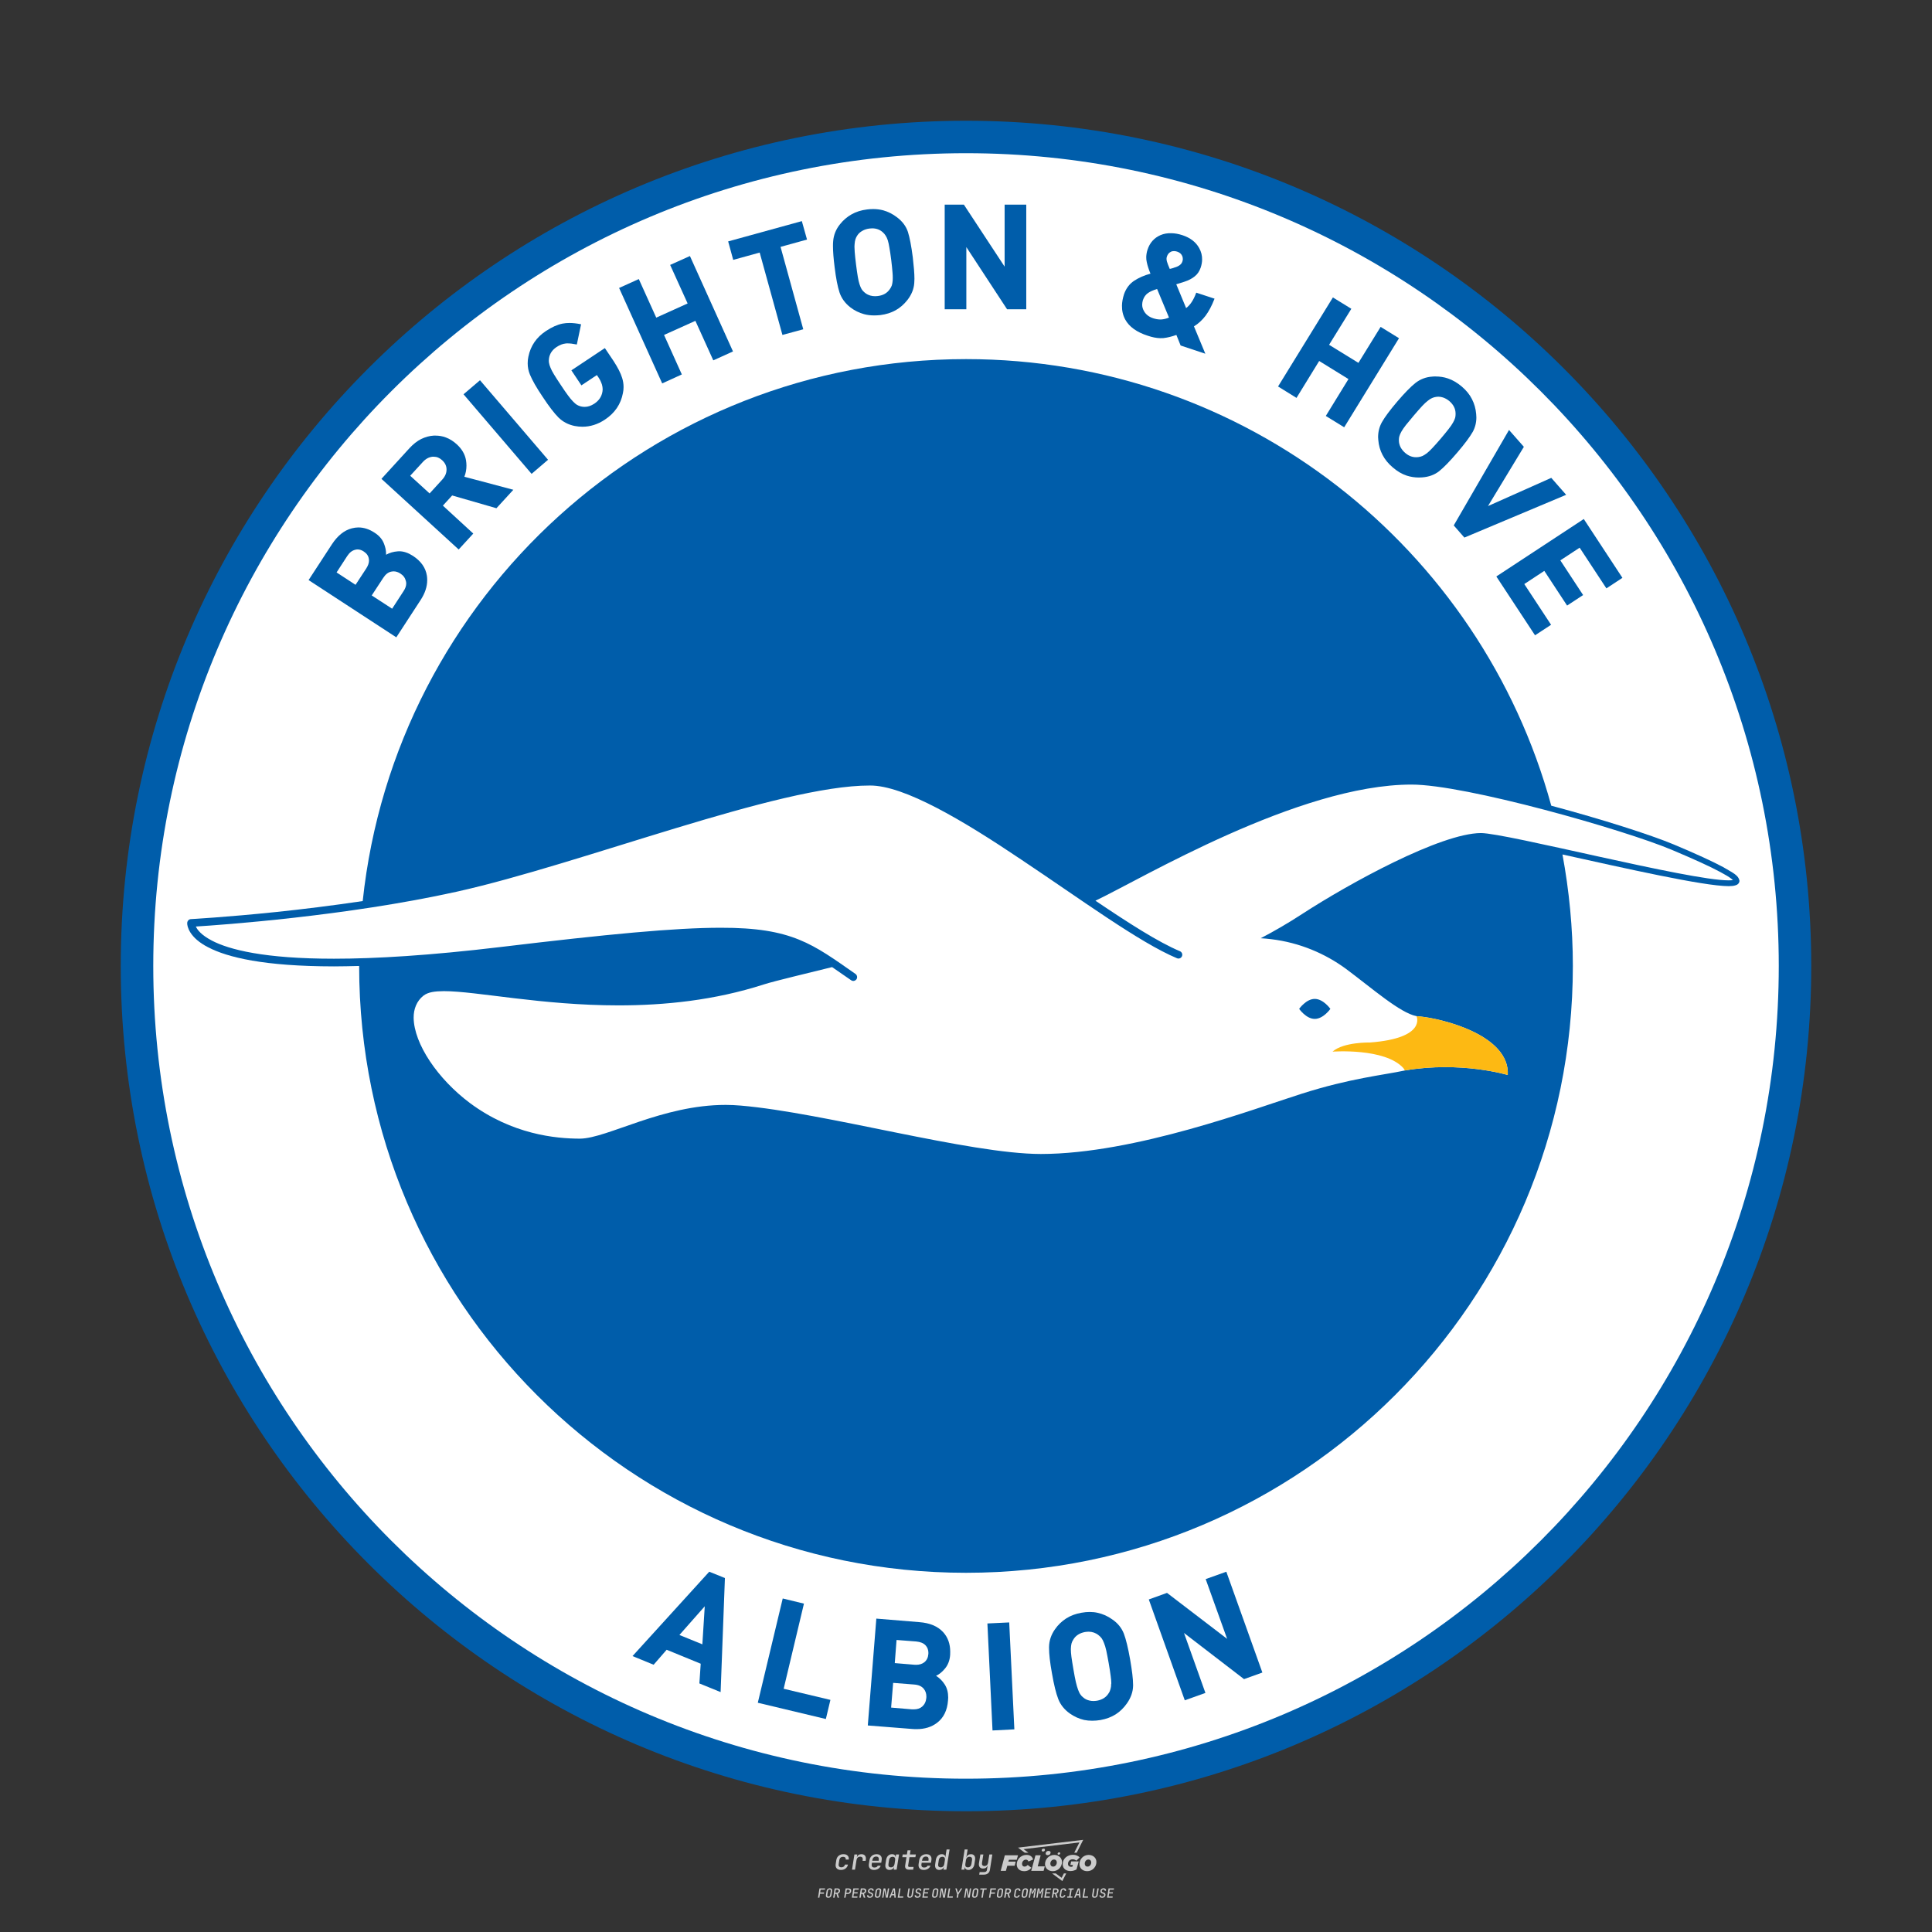 <?xml version="1.0" encoding="UTF-8"?>
<svg data-name="图层_1" xmlns="http://www.w3.org/2000/svg" version="1.1" viewBox="0 0 800 800">
  <rect x="0" y="0" width="800" height="800" fill="#333333" stroke="none"/>
  <!-- Created by @FCLOGO 2024-12-16 GMT+8 17:12:03 . https://fclogo.top/ -->
<!-- FOR PERSONAL USE ONLY NOT FOR COMMERCIAL USE -->
  <path d="M348.219,774.301c-.786,0-1.375-.217-1.768-.652-.393-.435-.528-1.03-.406-1.786l.252-1.648c.122-.755.45-1.35.984-1.785.534-.435,1.194-.652,1.98-.652.755,0,1.329.199,1.722.595.393.397.551.938.475,1.625h-1.236c.03-.359-.055-.637-.257-.836-.202-.198-.498-.297-.887-.297-.42,0-.763.117-1.03.349-.267.233-.435.563-.503.99l-.263,1.659c-.069.435-.006.769.189,1.002.195.233.502.349.921.349.389,0,.715-.099.979-.297.263-.198.436-.48.521-.847h1.236c-.137.687-.467,1.231-.99,1.631-.523.401-1.162.6-1.917.6ZM352.797,774.187l.996-6.294h1.19l-.195,1.19c.336-.87.973-1.304,1.911-1.304.671,0,1.169.208,1.493.624.324.416.429.986.315,1.71l-.069.423h-1.27l.057-.32c.069-.45.011-.795-.171-1.036-.183-.24-.477-.361-.881-.361-.405,0-.74.122-1.007.366-.267.245-.435.588-.503,1.03l-.63,3.971h-1.236ZM361.906,774.301c-.77,0-1.346-.223-1.728-.669s-.515-1.036-.401-1.768l.252-1.648c.084-.488.257-.915.521-1.282s.601-.651,1.013-.852c.412-.202.873-.304,1.385-.304.77,0,1.349.224,1.734.669.385.446.517,1.036.395,1.768l-.172,1.121h-3.845l-.092.526c-.153.954.217,1.431,1.11,1.431.717,0,1.175-.248,1.373-.744h1.225c-.168.534-.503.96-1.007,1.276-.504.317-1.091.475-1.763.475ZM361.231,770.216l-.046.286,2.655-.012.046-.286c.069-.466.013-.822-.166-1.07-.179-.248-.486-.372-.921-.372-.443,0-.795.126-1.059.378-.263.252-.433.611-.509,1.076ZM368.326,774.301c-.633,0-1.103-.212-1.408-.635s-.397-1.001-.274-1.734l.274-1.774c.115-.733.393-1.312.836-1.74.442-.427.98-.641,1.613-.641.465,0,.83.119,1.093.354.263.236.391.557.383.962h.023l.172-1.202h1.236l-.996,6.294h-1.225l.195-1.201h-.023c-.122.412-.351.734-.687.967s-.74.349-1.213.349ZM368.932,773.226c.389,0,.715-.119.978-.355.263-.236.429-.572.498-1.007l.252-1.648c.069-.427.01-.761-.177-1.002-.187-.24-.475-.36-.864-.36-.397,0-.725.118-.984.354-.26.236-.423.572-.492,1.007l-.252,1.648c-.069.443-.013.78.166,1.013.179.233.471.349.876.349ZM376.348,774.187c-.572,0-.994-.157-1.264-.469-.271-.312-.361-.751-.269-1.316l.538-3.387h-1.739l.171-1.122h1.74l.275-1.716h1.236l-.275,1.716h2.472l-.183,1.122h-2.461l-.538,3.387c-.076.442.099.664.526.664h1.717l-.172,1.121h-1.774ZM382.504,774.301c-.77,0-1.346-.223-1.728-.669s-.515-1.036-.401-1.768l.252-1.648c.084-.488.257-.915.521-1.282s.601-.651,1.013-.852c.412-.202.873-.304,1.385-.304.77,0,1.349.224,1.734.669.385.446.517,1.036.395,1.768l-.172,1.121h-3.845l-.092.526c-.153.954.217,1.431,1.11,1.431.717,0,1.175-.248,1.373-.744h1.225c-.168.534-.503.96-1.007,1.276-.504.317-1.091.475-1.763.475ZM381.829,770.216l-.046.286,2.655-.012.046-.286c.069-.466.013-.822-.166-1.07-.179-.248-.486-.372-.921-.372-.443,0-.795.126-1.059.378-.263.252-.433.611-.509,1.076ZM388.924,774.301c-.633,0-1.101-.212-1.402-.635-.301-.423-.395-1.001-.28-1.734l.274-1.774c.115-.733.393-1.312.836-1.74.442-.427.98-.641,1.613-.641.465,0,.83.119,1.093.354.263.236.391.557.383.962h.023l.206-1.465.298-1.796h1.236l-1.327,8.354h-1.225l.195-1.201h-.023c-.122.412-.351.734-.687.967s-.74.349-1.213.349ZM389.531,773.226c.389,0,.715-.119.978-.355.263-.236.429-.572.498-1.007l.252-1.648c.076-.427.019-.761-.172-1.002-.191-.24-.48-.36-.87-.36-.397,0-.725.118-.984.354-.26.236-.423.572-.492,1.007l-.252,1.648c-.076.443-.023.78.16,1.013s.477.349.881.349ZM401.017,774.301c-.473,0-.839-.116-1.099-.349-.26-.233-.385-.555-.378-.967h-.011l-.195,1.201h-1.224l1.327-8.354h1.236l-.286,1.796-.274,1.465h.046c.122-.412.353-.735.692-.967.34-.232.742-.349,1.208-.349.633,0,1.1.214,1.402.641.301.428.395,1.007.281,1.74l-.275,1.774c-.115.733-.395,1.31-.841,1.734-.446.423-.982.635-1.608.635ZM400.766,773.226c.397,0,.723-.116.979-.349.256-.233.422-.571.498-1.013l.252-1.648c.069-.435.011-.77-.171-1.007-.183-.236-.473-.354-.87-.354-.389,0-.715.12-.979.36s-.429.574-.498,1.002l-.252,1.648c-.069.435-.011.771.172,1.007.183.236.473.355.87.355ZM405.469,776.247l.172-1.064h1.934c.641,0,1.007-.302,1.099-.905l.103-.675.206-1.19h-.035c-.122.42-.347.744-.675.973-.328.229-.729.343-1.201.343-.626,0-1.093-.201-1.402-.601s-.41-.944-.303-1.631l.584-3.605h1.236l-.561,3.479c-.061.412,0,.732.183.961s.465.343.847.343c.389,0,.717-.122.984-.366.267-.244.431-.584.492-1.018l.538-3.399h1.236l-1.007,6.409c-.099.603-.37,1.078-.812,1.425-.443.347-1.0.521-1.671.521h-1.946ZM417.787,770.085h3.221l.537-1.855h-5.466l-1.708,6.442h2.147l.586-2.099h3.026l.439-1.708h-3.026l.244-.781ZM424.229,772.916c-.586,0-1.025-.39-1.025-1.123,0-.878.634-1.757,1.611-1.757.488,0,.878.244,1.025.781l1.952-.83c-.293-1.171-1.269-1.903-2.635-1.903-2.782,0-4.148,2.147-4.148,3.904s1.269,2.83,3.075,2.83c1.367,0,2.342-.586,2.977-1.415l-1.513-1.171c-.39.439-.83.683-1.318.683ZM430.915,768.231h-2.147l-1.757,6.442h5.124l.488-1.855h-2.928l1.22-4.587ZM439.748,771.013c0-1.659-1.318-2.928-3.221-2.928-2.196,0-3.807,1.806-3.807,3.807,0,1.659,1.318,2.928,3.221,2.928,2.196,0,3.807-1.806,3.807-3.807ZM434.917,771.696c0-.83.586-1.708,1.513-1.708.781,0,1.171.537,1.171,1.22,0,.83-.586,1.708-1.513,1.708-.781,0-1.171-.537-1.171-1.22ZM443.213,772.233h1.074l-.195.683c-.146.049-.342.098-.586.098-.683,0-1.269-.39-1.269-1.22,0-1.025.732-1.903,1.952-1.903.586,0,1.123.244,1.513.586l1.367-1.367c-.439-.537-1.513-1.074-2.733-1.074-2.587,0-4.295,1.757-4.295,3.855,0,2.05,1.611,2.879,3.221,2.879.927,0,1.855-.293,2.489-.683l.927-3.319h-3.123l-.342,1.464ZM450.777,768.084c-2.196,0-3.807,1.806-3.807,3.807,0,1.659,1.318,2.928,3.221,2.928,2.196,0,3.807-1.806,3.807-3.807,0-1.659-1.318-2.928-3.221-2.928ZM450.338,772.916c-.781,0-1.171-.537-1.171-1.22,0-.83.586-1.708,1.513-1.708.781,0,1.171.537,1.171,1.22,0,.83-.586,1.708-1.513,1.708ZM437.942,767.499c-.049.293.098.488.439.488s.537-.195.634-.488c.049-.244-.098-.488-.439-.488s-.586.244-.634.488ZM432.135,765.498c-.439,0-.732.244-.781.586s.098.586.537.586.732-.244.781-.586c.098-.342-.098-.586-.537-.586ZM433.013,767.303c-.098.537.146.878.83.878.634,0,1.074-.39,1.171-.878s-.146-.878-.83-.878c-.683,0-1.074.39-1.171.878ZM439.602,777.552l-2.44-1.806h-1.513l4.246,3.172,1.611-3.172h-.976l-.927,1.806ZM425.839,767.157l-2.001-1.464,23.132-2.782-2.147,4.246h1.025l2.684-5.319-26.988,3.221,2.782,2.099h1.513ZM338.719,785.785l.609-3.832h2.32l-.084.519h-1.764l-.184,1.145h1.627l-.084.525h-1.617l-.257,1.643h-.567ZM342.97,785.838c-.357,0-.623-.101-.798-.302-.175-.201-.234-.473-.178-.816l.268-1.701c.056-.343.203-.615.441-.816.238-.201.535-.302.892-.302s.623.1.798.299c.175.199.236.471.184.814l-.268,1.706c-.056.343-.204.615-.444.816-.24.201-.538.302-.895.302ZM343.049,785.334c.193,0,.348-.052.467-.158.119-.105.194-.257.226-.457l.268-1.701c.032-.199.005-.352-.079-.457-.084-.105-.222-.158-.415-.158s-.347.052-.465.158c-.117.105-.192.257-.223.457l-.268,1.701c-.032.2-.005.352.079.457s.22.158.409.158ZM344.996,785.785l.609-3.832h1.202c.238,0,.439.046.604.139.165.093.283.223.357.391s.091.366.052.593c-.038.259-.14.484-.304.675-.165.191-.366.321-.604.391l.535,1.643h-.619l-.478-1.575h-.541l-.247,1.575h-.567ZM345.888,783.707h.635c.189,0,.349-.056.48-.168.131-.112.211-.262.239-.451.032-.193,0-.345-.094-.459-.095-.114-.236-.171-.425-.171h-.635l-.2,1.249ZM349.545,785.785l.609-3.832h1.254c.371,0,.651.105.84.315.189.21.255.49.199.84-.038.234-.122.438-.249.611s-.29.307-.488.402c-.198.095-.419.142-.664.142h-.693l-.241,1.522h-.567ZM350.432,783.754h.693c.192,0,.357-.059.493-.176.136-.117.22-.274.252-.47s-.002-.352-.1-.47-.245-.176-.441-.176h-.688l-.21,1.291ZM352.747,785.785l.609-3.832h2.252l-.079.504h-1.695l-.173,1.087h1.512l-.079.499h-1.512l-.194,1.239h1.69l-.079.504h-2.252ZM355.843,785.785l.609-3.832h1.202c.238,0,.439.046.604.139.165.093.283.223.357.391s.091.366.052.593c-.038.259-.14.484-.304.675-.165.191-.366.321-.604.391l.535,1.643h-.619l-.478-1.575h-.541l-.247,1.575h-.567ZM356.736,783.707h.635c.189,0,.349-.056.48-.168.131-.112.211-.262.239-.451.032-.193,0-.345-.094-.459-.095-.114-.236-.171-.425-.171h-.635l-.2,1.249ZM360.132,785.838c-.385,0-.674-.095-.866-.286-.192-.191-.264-.451-.215-.779h.567c-.028.175.011.312.116.412.105.1.266.149.483.149.203,0,.37-.049.501-.147.131-.098.211-.233.239-.404.021-.15.001-.279-.06-.386-.061-.107-.158-.181-.291-.223l-.457-.136c-.266-.08-.462-.217-.588-.409-.126-.192-.17-.42-.131-.682.035-.21.112-.394.231-.551s.273-.28.462-.367.402-.131.64-.131c.35,0,.616.095.798.286.182.191.248.444.2.759h-.567c.028-.168-.003-.3-.092-.396-.089-.096-.23-.144-.422-.144-.189,0-.343.045-.462.134-.119.089-.189.214-.21.375-.025.151-.007.279.052.386s.158.181.294.223l.467.147c.262.081.456.217.58.409.124.193.165.422.123.688-.035.217-.116.406-.241.567-.126.161-.288.286-.485.375-.198.089-.419.134-.664.134ZM363.265,785.838c-.357,0-.623-.101-.798-.302-.175-.201-.234-.473-.178-.816l.268-1.701c.056-.343.203-.615.441-.816.238-.201.535-.302.892-.302s.623.1.798.299c.175.199.236.471.184.814l-.268,1.706c-.056.343-.204.615-.444.816-.24.201-.538.302-.895.302ZM363.344,785.334c.193,0,.348-.052.467-.158.119-.105.194-.257.226-.457l.268-1.701c.032-.199.005-.352-.079-.457-.084-.105-.222-.158-.415-.158s-.347.052-.465.158c-.117.105-.192.257-.223.457l-.268,1.701c-.032.2-.005.352.079.457s.22.158.409.158ZM365.275,785.785l.609-3.832h.709l.619,3.186c.007-.098.017-.217.029-.357.012-.14.027-.285.045-.435.018-.151.037-.289.058-.415l.315-1.979h.525l-.609,3.832h-.709l-.614-3.186c-.007.095-.017.209-.029.344s-.027.276-.045.423c-.018.147-.037.283-.058.409l-.315,2.01h-.53ZM368.225,785.785l1.585-3.832h.745l.373,3.832h-.562l-.073-.971h-1.087l-.388.971h-.593ZM369.385,784.342h.871l-.089-1.102c-.018-.196-.03-.365-.037-.509-.007-.143-.011-.243-.011-.299-.018.056-.052.156-.102.299s-.115.311-.192.504l-.441,1.107ZM371.721,785.785l.609-3.832h.567l-.525,3.312h1.674l-.079.52h-2.247ZM376.678,785.838c-.367,0-.634-.101-.8-.302-.166-.201-.221-.475-.165-.821l.436-2.761h.567l-.436,2.755c-.032.196-.008.35.071.462.079.112.214.168.407.168.193,0,.347-.056.465-.168.117-.112.192-.266.223-.462l.435-2.755h.567l-.436,2.761c-.056.35-.2.625-.433.824-.233.199-.533.299-.9.299ZM379.844,785.838c-.385,0-.674-.095-.866-.286-.192-.191-.264-.451-.215-.779h.567c-.028.175.011.312.116.412.105.1.266.149.483.149.203,0,.37-.049.501-.147.131-.098.211-.233.239-.404.021-.15.001-.279-.06-.386-.061-.107-.158-.181-.291-.223l-.457-.136c-.266-.08-.462-.217-.588-.409-.126-.192-.17-.42-.131-.682.035-.21.112-.394.231-.551s.273-.28.462-.367.402-.131.64-.131c.35,0,.616.095.798.286.182.191.248.444.2.759h-.567c.028-.168-.003-.3-.092-.396-.089-.096-.23-.144-.422-.144-.189,0-.343.045-.462.134-.119.089-.189.214-.21.375-.025.151-.007.279.052.386s.158.181.294.223l.467.147c.262.081.456.217.58.409.124.193.165.422.123.688-.035.217-.116.406-.241.567-.126.161-.288.286-.485.375-.198.089-.419.134-.664.134ZM381.906,785.785l.609-3.832h2.252l-.079.504h-1.695l-.173,1.087h1.512l-.079.499h-1.512l-.194,1.239h1.69l-.079.504h-2.252ZM386.943,785.838c-.357,0-.623-.101-.798-.302-.175-.201-.234-.473-.178-.816l.268-1.701c.056-.343.203-.615.441-.816.238-.201.535-.302.892-.302s.623.1.798.299c.175.199.236.471.184.814l-.268,1.706c-.056.343-.204.615-.444.816-.24.201-.538.302-.895.302ZM387.021,785.334c.193,0,.348-.052.467-.158.119-.105.194-.257.226-.457l.268-1.701c.032-.199.005-.352-.079-.457-.084-.105-.222-.158-.415-.158s-.347.052-.465.158c-.117.105-.192.257-.223.457l-.268,1.701c-.032.2-.005.352.079.457s.22.158.409.158ZM388.953,785.785l.609-3.832h.709l.619,3.186c.007-.098.017-.217.029-.357.012-.14.027-.285.045-.435.018-.151.037-.289.058-.415l.315-1.979h.525l-.609,3.832h-.709l-.614-3.186c-.007.095-.017.209-.029.344s-.027.276-.045.423c-.018.147-.037.283-.058.409l-.315,2.01h-.53ZM392.249,785.785l.609-3.832h.567l-.525,3.312h1.674l-.079.52h-2.247ZM396.117,785.785l.22-1.412-.751-2.42h.577l.446,1.449c.028.095.05.184.066.268.016.084.025.147.029.189.018-.042.046-.105.087-.189.04-.084.088-.173.144-.268l.898-1.449h.598l-1.528,2.42-.22,1.412h-.567ZM399.217,785.785l.609-3.832h.709l.619,3.186c.007-.098.017-.217.029-.357.012-.14.027-.285.044-.435.018-.151.037-.289.058-.415l.315-1.979h.525l-.609,3.832h-.709l-.614-3.186c-.007.095-.017.209-.029.344s-.027.276-.045.423c-.018.147-.037.283-.058.409l-.315,2.01h-.53ZM403.505,785.838c-.357,0-.623-.101-.798-.302-.175-.201-.234-.473-.178-.816l.268-1.701c.056-.343.203-.615.441-.816.238-.201.535-.302.892-.302.357,0,.623.1.798.299.175.199.236.471.184.814l-.268,1.706c-.056.343-.204.615-.444.816-.239.201-.538.302-.895.302ZM403.584,785.334c.193,0,.348-.052.467-.158.119-.105.194-.257.226-.457l.268-1.701c.032-.199.005-.352-.079-.457-.084-.105-.222-.158-.415-.158-.193,0-.347.052-.465.158-.117.105-.191.257-.223.457l-.268,1.701c-.032.2-.005.352.079.457.084.105.22.158.409.158ZM406.381,785.785l.525-3.312h-1.023l.084-.519h2.619l-.084.519h-1.029l-.525,3.312h-.567ZM409.518,785.785l.609-3.832h2.32l-.084.519h-1.764l-.184,1.145h1.627l-.084.525h-1.617l-.257,1.643h-.567ZM413.769,785.838c-.357,0-.623-.101-.798-.302-.175-.201-.234-.473-.178-.816l.268-1.701c.056-.343.203-.615.441-.816.238-.201.535-.302.892-.302.357,0,.623.1.798.299.175.199.236.471.184.814l-.268,1.706c-.056.343-.204.615-.444.816-.239.201-.538.302-.895.302ZM413.848,785.334c.193,0,.348-.052.467-.158.119-.105.194-.257.226-.457l.268-1.701c.032-.199.005-.352-.079-.457-.084-.105-.222-.158-.415-.158-.193,0-.347.052-.465.158-.117.105-.191.257-.223.457l-.268,1.701c-.032.2-.005.352.079.457.084.105.22.158.409.158ZM415.795,785.785l.609-3.832h1.202c.238,0,.439.046.604.139.164.093.283.223.357.391s.091.366.053.593c-.039.259-.14.484-.304.675-.165.191-.366.321-.604.391l.535,1.643h-.619l-.478-1.575h-.541l-.247,1.575h-.567ZM416.688,783.707h.635c.189,0,.349-.056.48-.168.131-.112.211-.262.239-.451.032-.193,0-.345-.095-.459-.094-.114-.236-.171-.425-.171h-.635l-.199,1.249ZM420.905,785.838c-.36,0-.631-.101-.811-.302-.18-.201-.242-.473-.186-.816l.268-1.701c.056-.346.206-.619.449-.819s.545-.299.906-.299c.357,0,.625.101.806.302.18.201.242.473.186.816h-.567c.031-.199.003-.352-.087-.457-.089-.105-.228-.158-.417-.158-.193,0-.351.052-.475.158-.124.105-.202.255-.234.451l-.268,1.706c-.032.2-.003.352.087.457.089.105.23.158.423.158s.35-.052.472-.158.199-.257.231-.457h.567c-.035.228-.115.425-.239.593s-.281.298-.47.388c-.189.091-.402.136-.64.136ZM424.034,785.838c-.357,0-.623-.101-.798-.302-.175-.201-.234-.473-.178-.816l.268-1.701c.056-.343.203-.615.441-.816.238-.201.535-.302.892-.302.357,0,.623.1.798.299.175.199.236.471.184.814l-.268,1.706c-.056.343-.204.615-.444.816-.239.201-.538.302-.895.302ZM424.112,785.334c.193,0,.348-.052.467-.158.119-.105.194-.257.226-.457l.268-1.701c.032-.199.005-.352-.079-.457-.084-.105-.222-.158-.415-.158-.193,0-.347.052-.465.158-.117.105-.191.257-.223.457l-.268,1.701c-.032.2-.005.352.079.457.084.105.22.158.409.158ZM425.965,785.785l.609-3.832h.687l.184,1.228c.021.119.037.23.047.333.011.103.019.183.026.239.018-.056.047-.136.089-.241.042-.105.091-.217.147-.336l.567-1.223h.709l-.609,3.832h-.535l.204-1.291c.025-.168.058-.352.1-.554.042-.201.087-.404.136-.609s.096-.4.142-.585c.045-.185.087-.348.126-.488l-.855,1.863h-.551l-.283-1.863c-.004.136-.011.295-.021.475s-.024.372-.039.575c-.016.203-.035.407-.058.611-.023.205-.048.396-.076.575l-.205,1.291h-.54ZM429.115,785.785l.609-3.832h.687l.184,1.228c.021.119.037.23.047.333.011.103.019.183.026.239.018-.056.047-.136.089-.241.042-.105.091-.217.147-.336l.567-1.223h.709l-.609,3.832h-.535l.204-1.291c.025-.168.058-.352.1-.554.042-.201.087-.404.136-.609s.096-.4.142-.585c.045-.185.087-.348.126-.488l-.855,1.863h-.551l-.283-1.863c-.004.136-.011.295-.021.475s-.024.372-.039.575c-.016.203-.035.407-.058.611-.023.205-.048.396-.076.575l-.205,1.291h-.54ZM432.411,785.785l.609-3.832h2.252l-.079.504h-1.696l-.173,1.087h1.512l-.079.499h-1.512l-.194,1.239h1.69l-.079.504h-2.252ZM435.507,785.785l.609-3.832h1.202c.238,0,.439.046.604.139.164.093.283.223.357.391s.091.366.053.593c-.039.259-.14.484-.304.675-.165.191-.366.321-.604.391l.535,1.643h-.619l-.478-1.575h-.541l-.247,1.575h-.567ZM436.4,783.707h.635c.189,0,.349-.056.48-.168.131-.112.211-.262.239-.451.032-.193,0-.345-.095-.459-.094-.114-.236-.171-.425-.171h-.635l-.199,1.249ZM439.801,785.838c-.36,0-.631-.101-.811-.302-.18-.201-.242-.473-.186-.816l.268-1.701c.056-.346.206-.619.449-.819s.545-.299.906-.299c.357,0,.625.101.806.302.18.201.242.473.186.816h-.567c.031-.199.003-.352-.087-.457-.089-.105-.228-.158-.417-.158-.193,0-.351.052-.475.158-.124.105-.202.255-.234.451l-.268,1.706c-.032.2-.003.352.087.457.089.105.23.158.423.158s.35-.052.472-.158.199-.257.231-.457h.567c-.035.228-.115.425-.239.593s-.281.298-.47.388c-.189.091-.402.136-.64.136ZM441.879,785.785l.079-.504h.777l.446-2.824h-.777l.084-.504h2.126l-.084.504h-.777l-.446,2.824h.777l-.079.504h-2.126ZM444.74,785.785l1.585-3.832h.745l.373,3.832h-.562l-.073-.971h-1.087l-.388.971h-.593ZM445.9,784.342h.871l-.089-1.102c-.017-.196-.03-.365-.037-.509-.007-.143-.01-.243-.01-.299-.018.056-.052.156-.102.299s-.115.311-.192.504l-.441,1.107ZM448.235,785.785l.609-3.832h.567l-.525,3.312h1.674l-.079.52h-2.247ZM453.193,785.838c-.368,0-.634-.101-.8-.302-.166-.201-.221-.475-.165-.821l.436-2.761h.567l-.436,2.755c-.032.196-.008.35.071.462.079.112.214.168.407.168s.347-.056.465-.168c.117-.112.192-.266.223-.462l.436-2.755h.567l-.436,2.761c-.056.35-.2.625-.433.824-.233.199-.533.299-.9.299ZM456.358,785.838c-.385,0-.674-.095-.866-.286-.193-.191-.264-.451-.215-.779h.567c-.028.175.011.312.115.412.105.1.266.149.483.149.203,0,.37-.049.501-.147s.211-.233.239-.404c.021-.15.001-.279-.06-.386s-.158-.181-.291-.223l-.457-.136c-.266-.08-.462-.217-.588-.409-.126-.192-.17-.42-.131-.682.035-.21.112-.394.231-.551s.273-.28.462-.367c.189-.087.402-.131.64-.131.35,0,.616.095.798.286.182.191.248.444.199.759h-.567c.028-.168-.003-.3-.092-.396-.089-.096-.23-.144-.423-.144-.189,0-.343.045-.462.134-.119.089-.189.214-.21.375-.025.151-.007.279.052.386s.158.181.294.223l.467.147c.262.081.456.217.58.409.124.193.165.422.124.688-.035.217-.116.406-.241.567-.126.161-.288.286-.485.375-.198.089-.419.134-.664.134ZM458.421,785.785l.609-3.832h2.252l-.079.504h-1.696l-.173,1.087h1.512l-.079.499h-1.512l-.194,1.239h1.69l-.079.504h-2.252Z" style="fill: #ccc;"/>
  <g>
    <g id="g4445">
      <path id="path4364" d="M50,399.987c0,193.288,156.702,350.013,350.007,350.013s349.993-156.726,349.993-350.013c0-193.301-156.715-349.987-349.993-349.987S50,206.699,50,399.987Z" style="fill: #005daa;"/>
      <path id="path4362" d="M400.007,736.522c-185.882,0-336.542-150.67-336.542-336.549S214.124,63.438,400.007,63.438s336.542,150.683,336.542,336.535-150.659,336.549-336.542,336.549" style="fill: #fff;"/>
      <path id="path4318" d="M713.518,359.043c-4.301-2.304-10.906-5.359-20.378-9.338-9.754-4.073-29.904-10.504-50.791-16.077-29.127-106.592-126.556-184.928-242.341-184.928-129.705,0-236.419,98.285-249.817,224.411-12.782,1.903-24.987,3.39-35.585,4.502-20.981,2.184-35.545,2.961-35.571,2.974-.79.04-1.393.643-1.501,1.407-.013.067-.013.147-.013.268-.054,1.152.764,5.962,8.709,10.008,7.932,4.127,22.951,7.864,52.051,7.891,3.283,0,6.779-.094,10.437-.174,0,138.773,112.489,251.273,251.291,251.273s251.278-112.5,251.278-251.273c0-15.769-1.541-31.203-4.301-46.168,25.831,5.707,58.334,13.089,68.812,13.116,1.112-.027,1.996-.067,2.76-.322.683-.147,1.688-.724,1.728-1.903-.415-2.278-2.519-3.175-6.766-5.667" style="fill: #005daa;"/>
    </g>
    <g id="g4420">
      <g id="g4393">
        <path id="path4360" d="M485.022,96.566c-1.594-.054-3.12.195-4.527.811-2.572,1.125-4.414,3.164-5.338,6.045-.335,1.005-.483,2.005-.523,2.983-.013.71.048,1.397.209,2.093.308,1.514.847,3.14,1.544,4.815-2.586.697-4.862,1.698-6.777,2.957-1.983,1.326-3.356,3.202-4.187,5.6-.522,1.648-.811,3.197-.837,4.658-.04,2.103.396,4.027,1.361,5.809,1.635,2.974,4.748,5.212,9.29,6.673,1.916.656,3.628.98,5.129,1.02.469.013.892.014,1.335-.026,1.755-.188,3.53-.652,5.338-1.282l.079-.026,1.753,4.37,10.232,3.402-4.71-11.33c1.849-1.112,3.409-2.588,4.789-4.37,1.38-1.862,2.579-4.136,3.637-6.856l.104-.235-7.562-2.486-.104.209c-1.058,2.881-2.447,4.943-4.108,6.176l-4.083-9.865c.496-.134,1.097-.309,1.727-.523.724-.228,1.286-.415,1.701-.549,1.702-.549,3.088-1.287,4.213-2.198,1.152-.898,1.963-2.136,2.486-3.663.348-1.085.562-2.187.576-3.219.027-1.675-.333-3.274-1.204-4.815-1.353-2.505-3.718-4.293-6.961-5.364-1.621-.522-3.119-.798-4.579-.811h0ZM486.147,103.972c.389,0,.814.062,1.256.209.992.335,1.666.858,2.041,1.649.241.469.354.97.34,1.465,0,.335-.088.698-.209,1.047-.214.616-.562,1.076-1.151,1.492-.576.415-1.315.74-2.172.968-.268.121-.578.233-1.02.34-.322.107-.596.156-.864.209-.576-1.326-.963-2.351-1.177-3.088-.121-.429-.157-.803-.157-1.151.013-.308.063-.609.157-.864.295-.938.833-1.587,1.596-1.962.389-.228.838-.327,1.361-.314h0ZM479.134,119.672l4.92,11.828c-1.152.482-2.188.718-3.192.785h-.628c-.858-.027-1.77-.189-2.721-.497-1.728-.563-2.99-1.524-3.794-2.931-.522-.898-.799-1.835-.759-2.826.013-.549.114-1.137.288-1.727.429-1.286,1.129-2.274,2.067-2.931.911-.656,2.186-1.219,3.821-1.701Z" style="fill: #005daa;"/>
        <path id="path4354" d="M400.141,102.318l16.868,25.75h7.945v-43.328h-8.963v25.67l-16.868-25.67h-7.945v43.328h8.963v-25.75Z" style="fill: #005daa;"/>
        <path id="path4352" d="M619.732,238.907l15.89,24.156,6.645-4.354-11.093-16.868,8.293-5.453,9.432,14.362,6.632-4.354-9.432-14.362,7.998-5.252,11.08,16.854,6.632-4.368-15.997-24.357-36.201,23.781.121.214h0Z" style="fill: #005daa;"/>
        <path id="path4350" d="M594.377,155.888c-.429,0-.814-.001-1.256.052-2.666.161-5.004,1.076-6.987,2.617-1.956,1.541-4.468,4.116-7.536,7.693-3.041,3.577-5.179,6.426-6.385,8.583-1.045,1.862-1.57,3.951-1.57,6.202,0,.348.025.75.079,1.151.174,2.237.762,4.3,1.753,6.176.965,1.876,2.39,3.627,4.239,5.181,1.862,1.608,3.747,2.732,5.783,3.402,1.581.509,3.256.785,5.024.785.456,0,.879-.012,1.335-.052,2.773-.188,5.162-1.063,7.091-2.591,1.929-1.554,4.403-4.09,7.458-7.667,3.095-3.604,5.231-6.492,6.437-8.609.978-1.795,1.492-3.796,1.492-5.966,0-.456-.025-.931-.079-1.413-.188-2.237-.789-4.313-1.753-6.176-.938-1.889-2.365-3.614-4.187-5.181-1.876-1.581-3.773-2.706-5.783-3.376-1.635-.563-3.346-.811-5.155-.811h0ZM595.555,164.261c.616,0,1.266.113,1.936.314.938.322,1.825.808,2.669,1.518,1.688,1.46,2.538,3.16,2.564,5.103v.288c0,.536-.05,1.048-.183,1.544-.161.563-.448,1.213-.864,1.936-.389.724-1.002,1.611-1.806,2.643-.817,1.045-1.891,2.382-3.271,4.004-1.353,1.554-2.491,2.869-3.402,3.82-.924.991-1.686,1.715-2.329,2.224-.656.509-1.296.883-1.832,1.151-.536.241-1.11.377-1.753.471-.308.04-.647.052-.942.052-1.568,0-3.054-.56-4.475-1.779-.858-.737-1.494-1.549-1.963-2.433-.415-.911-.654-1.798-.654-2.695v-.314c0-.522.062-1.036.209-1.492.161-.549.421-1.185.864-1.962.415-.724,1.029-1.612,1.806-2.617.817-1.032,1.904-2.329,3.297-3.977,1.407-1.635,2.557-2.974,3.428-3.899.898-.951,1.658-1.675,2.355-2.198.643-.536,1.243-.91,1.806-1.151.563-.241,1.099-.404,1.675-.471.268-.054.582-.079.864-.079v.001Z" style="fill: #005daa;"/>
        <path id="path4346" d="M546.245,149.477l12.125,7.489-9.379,15.26.188.134,7.422,4.569,22.696-36.884-7.61-4.689-9.191,14.898-12.152-7.476,9.218-14.912-7.637-4.703-22.709,36.87,7.637,4.729,9.392-15.287h0Z" style="fill: #005daa;"/>
        <path id="path4344" d="M606.375,222.602l.174-.08,41.962-17.631-6.163-7.02-26.206,11.683,14.858-24.531-6.15-6.98-22.884,39.523,4.408,5.037Z" style="fill: #005daa;"/>
        <path id="path4342" d="M361.536,86.57c-.817,0-1.642.05-2.486.157-2.452.295-4.549.97-6.411,2.015-1.835,1.032-3.474,2.405-4.867,4.187-1.661,2.077-2.573,4.429-2.774,6.934-.067.616-.079,1.278-.079,2.015,0,2.278.225,5.176.68,8.74.563,4.662,1.251,8.148,2.041,10.519.804,2.371,2.266,4.383,4.396,6.071,1.768,1.38,3.694,2.316,5.757,2.878,1.326.362,2.712.523,4.213.523.79,0,1.616-.051,2.46-.131,2.452-.308,4.549-.983,6.411-2.015,1.835-1.032,3.448-2.444,4.841-4.213,1.702-2.17,2.665-4.508,2.852-6.987.027-.563.079-1.136.079-1.806,0-2.278-.265-5.24-.68-8.871-.603-4.703-1.278-8.187-2.015-10.545-.79-2.371-2.29-4.37-4.501-6.045-1.782-1.38-3.721-2.342-5.731-2.905-1.34-.348-2.727-.523-4.187-.523h0ZM361.144,94.552c1.715,0,3.151.524,4.37,1.596.496.429.895.904,1.204,1.413.335.509.635,1.12.89,1.91.241.777.479,1.814.68,3.114.241,1.313.491,3.025.759,5.129.255,2.077.416,3.763.523,5.103.08.831.104,1.607.104,2.25,0,.362.001.7-.027.994-.067.831-.166,1.478-.34,2.067-.188.563-.488,1.113-.864,1.622-1.112,1.621-2.735,2.558-4.946,2.826-.362.04-.751.079-1.073.079-.724,0-1.372-.087-2.015-.262-.965-.281-1.776-.718-2.46-1.335-.496-.402-.883-.852-1.177-1.335-.281-.482-.569-1.132-.837-1.962-.281-.817-.518-1.867-.733-3.14-.228-1.246-.451-2.972-.733-5.103-.281-2.17-.442-3.881-.55-5.181-.067-.817-.104-1.542-.104-2.198.013-.362.025-.7.052-.994.067-.858.179-1.557.366-2.119s.45-1.101.785-1.57c.482-.75,1.184-1.376,2.041-1.858.858-.509,1.871-.834,2.983-.968.348-.027.724-.079,1.099-.079h.001Z" style="fill: #005daa;"/>
        <path id="path4338" d="M179.592,180.38c-1.728.094-3.466.569-5.207,1.413-1.702.858-3.288,2.134-4.789,3.742l-11.645,12.743,31.977,29.255,6.045-6.594-12.587-11.566,3.847-4.213,18.317,5.286.131-.131,6.882-7.51-20.28-5.391c.59-1.487.864-3.024.864-4.632,0-.724-.063-1.435-.183-2.172-.402-2.465-1.703-4.704-3.847-6.646-1.34-1.233-2.841-2.197-4.449-2.8-1.393-.549-2.882-.785-4.396-.785-.228,0-.439-.013-.68,0l-0.0 0ZM179.095,189.12h.497c1.286,0,2.408.447,3.506,1.465,1.206,1.099,1.806,2.359,1.806,3.847s-.6,2.874-1.806,4.187l-5.207,5.705-8.034-7.327,5.26-5.731c1.192-1.3,2.504-1.985,3.978-2.146Z" style="fill: #005daa;"/>
        <path id="path4334" d="M148.4,218.401c-.858,0-1.798.139-2.695.366-3.189.817-5.924,3.057-8.269,6.62l-9.656,14.811,36.321,23.707,10.075-15.465c1.809-2.773,2.721-5.51,2.721-8.243,0-.616-.037-1.189-.131-1.806-.509-3.296-2.435-6.02-5.731-8.19-1.996-1.286-3.882-1.936-5.731-1.936-.214,0-.388-.001-.576.027-1.809.134-3.42.596-4.867,1.413.013-.188,0-.375,0-.576,0-1.219-.301-2.571-.837-3.951-.683-1.822-1.958-3.334-3.847-4.553-2.224-1.487-4.486-2.224-6.777-2.224l.001-.001ZM148.06,227.507c.844,0,1.708.275,2.538.837,1.219.79,1.932,1.777,2.12,3.009.054.214.079.465.079.707.013,1.032-.374,2.144-1.151,3.349l-4.422,6.751-7.85-5.129,4.396-6.777c.951-1.46,2.052-2.296,3.271-2.591.348-.107.672-.157,1.02-.157h-.001ZM163.001,236.588c.938,0,1.889.313,2.8.916,1.246.79,1.968,1.827,2.277,3.14.08.295.131.647.131.942,0,1.018-.361,2.093-1.125,3.219l-4.71,7.248-8.452-5.495,4.736-7.222c.951-1.5,2.063-2.375,3.349-2.643h.027c.308-.054.633-.104.968-.104l-.001-0Z" style="fill: #005daa;"/>
        <path id="path4328" d="M220.314,196.048l6.619-5.667-28.176-32.931-6.819,5.815,28.189,32.958s.188-.174.188-.174Z" style="fill: #005daa;"/>
        <path id="path4326" d="M314.568,104.582l9.419,34.11,8.628-2.345-9.405-34.124,10.96-3.028-2.144-7.637-30.507,8.4,2.09,7.65,10.96-3.028Z" style="fill: #005daa;"/>
        <path id="path4324" d="M224.762,164.403c2.572,3.912,4.77,6.752,6.525,8.508,1.795,1.755,3.993,2.921,6.632,3.47,1.099.214,2.197.322,3.256.322,3.242,0,6.364-.991,9.285-2.934,4.127-2.733,6.619-6.418,7.476-10.986.188-.844.268-1.688.268-2.519,0-1.273-.201-2.546-.59-3.778-.63-2.063-1.849-4.394-3.604-7.074l-3.55-5.279-13.867,9.218,4.153,6.216,6.404-4.26.724,1.058c.616.911,1.045,1.876,1.38,2.881.188.67.295,1.34.295,1.983,0,.295-.04.603-.08.884-.335,2.103-1.447,3.765-3.39,5.051-1.34.884-2.666,1.313-3.966,1.313-.536,0-1.072-.054-1.608-.188-.616-.161-1.152-.389-1.648-.683-.456-.281-1.018-.764-1.621-1.407-.63-.643-1.313-1.46-2.05-2.479-.79-1.045-1.755-2.465-2.947-4.274-1.219-1.782-2.144-3.282-2.827-4.381-.683-1.099-1.152-2.05-1.474-2.84-.322-.764-.536-1.447-.616-2.05-.054-.268-.067-.576-.067-.844,0-.295.027-.59.067-.884.281-1.956,1.313-3.524,3.148-4.756,1.313-.858,2.519-1.326,3.671-1.447.255-.054.576-.054.911-.054.991,0,2.197.134,3.591.429l.214.027,1.755-8.373-.228-.04c-1.635-.322-3.148-.496-4.569-.496-.991,0-1.97.08-2.854.255-2.13.415-4.448,1.447-6.913,3.082-3.926,2.599-6.337,6.136-7.248,10.571-.214.924-.295,1.876-.295,2.787,0,1.608.295,3.148.911,4.636.951,2.304,2.693,5.426,5.346,9.338" style="fill: #005daa;"/>
        <path id="path4322" d="M282.333,155.051l-7.369-16.358,12.983-5.841,7.409,16.358.228-.094,7.932-3.591-17.833-39.51-8.186,3.684,7.235,15.957-12.996,5.868-7.221-15.97-8.159,3.684,17.846,39.523,8.133-3.711h0Z" style="fill: #005daa;"/>
      </g>
      <g id="g4412">
        <path id="path4384" d="M332.897,664.027l-8.789-2.13-10.316,43.167.241.067,27.935,6.672,1.889-7.918-19.36-4.609,8.4-35.249h0Z" style="fill: #005daa;"/>
        <path id="path4382" d="M499.245,653.872l8.883,24.745-24.893-19.038-7.543,2.72,14.899,41.761,8.548-3.055-8.869-24.826,24.866,19.118.147-.067,7.436-2.666-14.925-41.747-8.548,3.055h0Z" style="fill: #005daa;"/>
        <path id="path4380" d="M293.683,650.815l-31.768,34.933,8.74,3.585,5.391-6.202,14.104,5.783-.55,8.138.183.104,8.609,3.506,1.779-47.232-6.49-2.617v0ZM291.825,665.129l-.994,15.753-9.499-3.873,10.493-11.88Z" style="fill: #005daa;"/>
        <path id="path4376" d="M451.239,667.484c-1.099,0-2.223.099-3.402.314-2.425.415-4.511,1.203-6.333,2.355-1.795,1.152-3.398,2.651-4.684,4.527-1.568,2.237-2.38,4.663-2.434,7.248v.471c0,2.505.386,6.005,1.204,10.467.817,4.756,1.692,8.305,2.617,10.676.911,2.371,2.538,4.372,4.763,5.966,1.862,1.313,3.876,2.213,5.966,2.695,1.072.214,2.171.314,3.323.314,1.099,0,2.276-.087,3.428-.288,2.438-.442,4.524-1.242,6.333-2.381,1.768-1.139,3.345-2.678,4.632-4.527,1.621-2.318,2.498-4.769,2.538-7.301-.013-.121,0-.219,0-.366,0-2.465-.453-5.991-1.23-10.519-.844-4.783-1.706-8.318-2.591-10.676-.938-2.371-2.536-4.386-4.867-5.94-1.862-1.34-3.851-2.2-5.914-2.669-1.085-.255-2.17-.366-3.349-.366v-0ZM450.795,675.648c1.541.027,2.903.488,4.082,1.439.522.389.959.852,1.335,1.361.335.496.661,1.133.942,1.91.335.79.647,1.84.942,3.166.281,1.313.619,3.051.994,5.181.375,2.117.637,3.853.811,5.234.174,1.233.262,2.244.262,3.062v.209h-.052c0,.844-.074,1.543-.262,2.146-.147.59-.371,1.178-.733,1.701-1.032,1.728-2.644,2.751-4.841,3.166-.522.067-1.009.131-1.492.131-.563,0-1.086-.063-1.622-.183-.992-.228-1.855-.627-2.538-1.23-.536-.389-.934-.826-1.256-1.308-.348-.469-.66-1.171-.968-1.989-.295-.844-.634-1.893-.916-3.166-.281-1.273-.633-2.997-.994-5.181-.375-2.197-.663-3.933-.837-5.26-.161-1.259-.235-2.257-.235-3.088v-.183c.027-.857.114-1.609.262-2.198.161-.563.385-1.115.707-1.57.469-.844,1.119-1.531,1.963-2.093.844-.563,1.793-.897,2.905-1.125.536-.067,1.048-.131,1.544-.131h0Z" style="fill: #005daa;"/>
        <path id="path4372" d="M408.863,672.24l2.117,44.306.255-.013,8.789-.442-2.13-44.279-9.03.429Z" style="fill: #005daa;"/>
        <path id="path4370" d="M362.871,670.231l-3.533,44.249,18.579,1.465c.563.054,1.1.052,1.622.052h.027c3.323,0,6.174-.861,8.478-2.643,2.693-2.05,4.193-5.153,4.501-9.159.04-.469.079-.841.079-1.256,0-2.09-.449-3.877-1.387-5.364-.965-1.541-2.204-2.752-3.637-3.663,1.3-.59,2.498-1.564,3.637-2.931,1.313-1.541,2.037-3.454,2.198-5.705.027-.469.027-.905.027-1.361,0-3.189-.948-5.915-2.931-8.086-2.251-2.438-5.538-3.813-9.865-4.134l-17.794-1.465h-.002ZM371.245,679.076l8.138.628c1.742.161,3.028.684,3.899,1.622.764.844,1.151,1.855,1.151,3.114,0,.161.001.323-.027.497-.107,1.447-.67,2.558-1.675,3.376-.871.67-1.968,1.047-3.402,1.047-.241,0-.465-.013-.707-.027l-8.112-.68.733-9.577.001.001ZM369.832,696.844l8.688.68c1.809.134,3.094.709,3.951,1.727.764.911,1.125,1.998,1.125,3.297,0,.147-.013.349-.027.523-.134,1.514-.696,2.674-1.701,3.585-.871.75-2.006,1.151-3.506,1.151-.214,0-.426.013-.68,0l-8.688-.733.837-10.231h.001Z" style="fill: #005daa;"/>
      </g>
    </g>
    <path id="path15" d="M715.782,364.536c-16.412.027-91.856-19.547-102.574-19.587-16.747.107-54.436,20.793-74.01,33.508-5.694,3.724-11.495,7.087-17.163,10.048,1.434.08,2.907.201,4.301.389,11.911,1.42,22.468,6.029,31.003,12.286,11,8.199,22.375,18.248,29.207,19.587.322.027.697.054,1.085.107h.027c9.727.911,37.554,7.797,36.683,24.263,0,0-19.373-5.855-42.605-1.876-9.151,1.956-22.495,3.189-42.699,9.62-19.132,6.029-69.039,24.946-108.054,24.96-29.69-.027-89.672-17.109-124.292-20.043-2.063-.174-4.113-.281-6.163-.281-26.354-.027-48.983,13.826-60.304,13.974-10.209,0-28.109-1.742-45.633-14.737-13.331-9.968-23.178-24.531-23.312-35.316-.027-3.604,1.259-6.953,4.073-9.164,1.983-1.514,4.77-1.822,8.441-1.862,13.585.013,40.475,5.908,72.375,5.895,18.971,0,39.618-2.063,60.103-8.668,4.756-1.527,19.065-4.863,28.283-7.181,2.438,1.661,5.011,3.457,7.878,5.439.281.201.576.295.871.295.522,0,1.005-.255,1.326-.67.509-.737.308-1.715-.375-2.224-17.739-12.353-26.166-19.212-55.842-19.132-18.904,0-46.558,2.626-91.334,7.998-29.06,3.47-51.502,4.823-68.798,4.823-28.832.013-43.436-3.765-50.577-7.516-4.408-2.318-6.029-4.502-6.605-5.815,10.37-.643,62.18-4.274,107.947-14.402,51.944-11.549,133.282-44.051,171.172-43.984,14.121-.094,38.599,14.47,62.849,30.801,24.411,16.278,48.768,34.218,64.31,40.729.804.322,1.728-.04,2.05-.844.348-.804-.04-1.728-.844-2.077-8.896-3.724-21.262-11.656-34.982-20.914,18.824-8.909,84.125-48.111,130.871-48.084,22.227-.04,87.984,18.676,107.759,27.01,9.419,3.966,16.011,6.98,20.191,9.244,2.077,1.112,3.591,2.023,4.475,2.72.281.201.509.415.656.576-.415.067-1.005.107-1.768.107" style="fill: #fff;"/>
    <path id="path17" d="M581.736,443.261c23.219-3.979,42.605,1.876,42.605,1.876.911-17.162-29.315-23.915-37.795-24.37,0,0,4.381,9.11-19.239,10.906,0,0-11.027-.255-15.542,3.792,0,0,21.731-1.661,29.368,6.833l.603.965Z" style="fill: #fdb913;"/>
    <path id="path4320" d="M544.409,421.905c3.591,0,6.471-4.153,6.471-4.153,0,0-2.894-4.127-6.471-4.127s-6.458,4.127-6.458,4.127c0,0,2.881,4.153,6.458,4.153" style="fill: #005daa;"/>
  </g>
</svg>